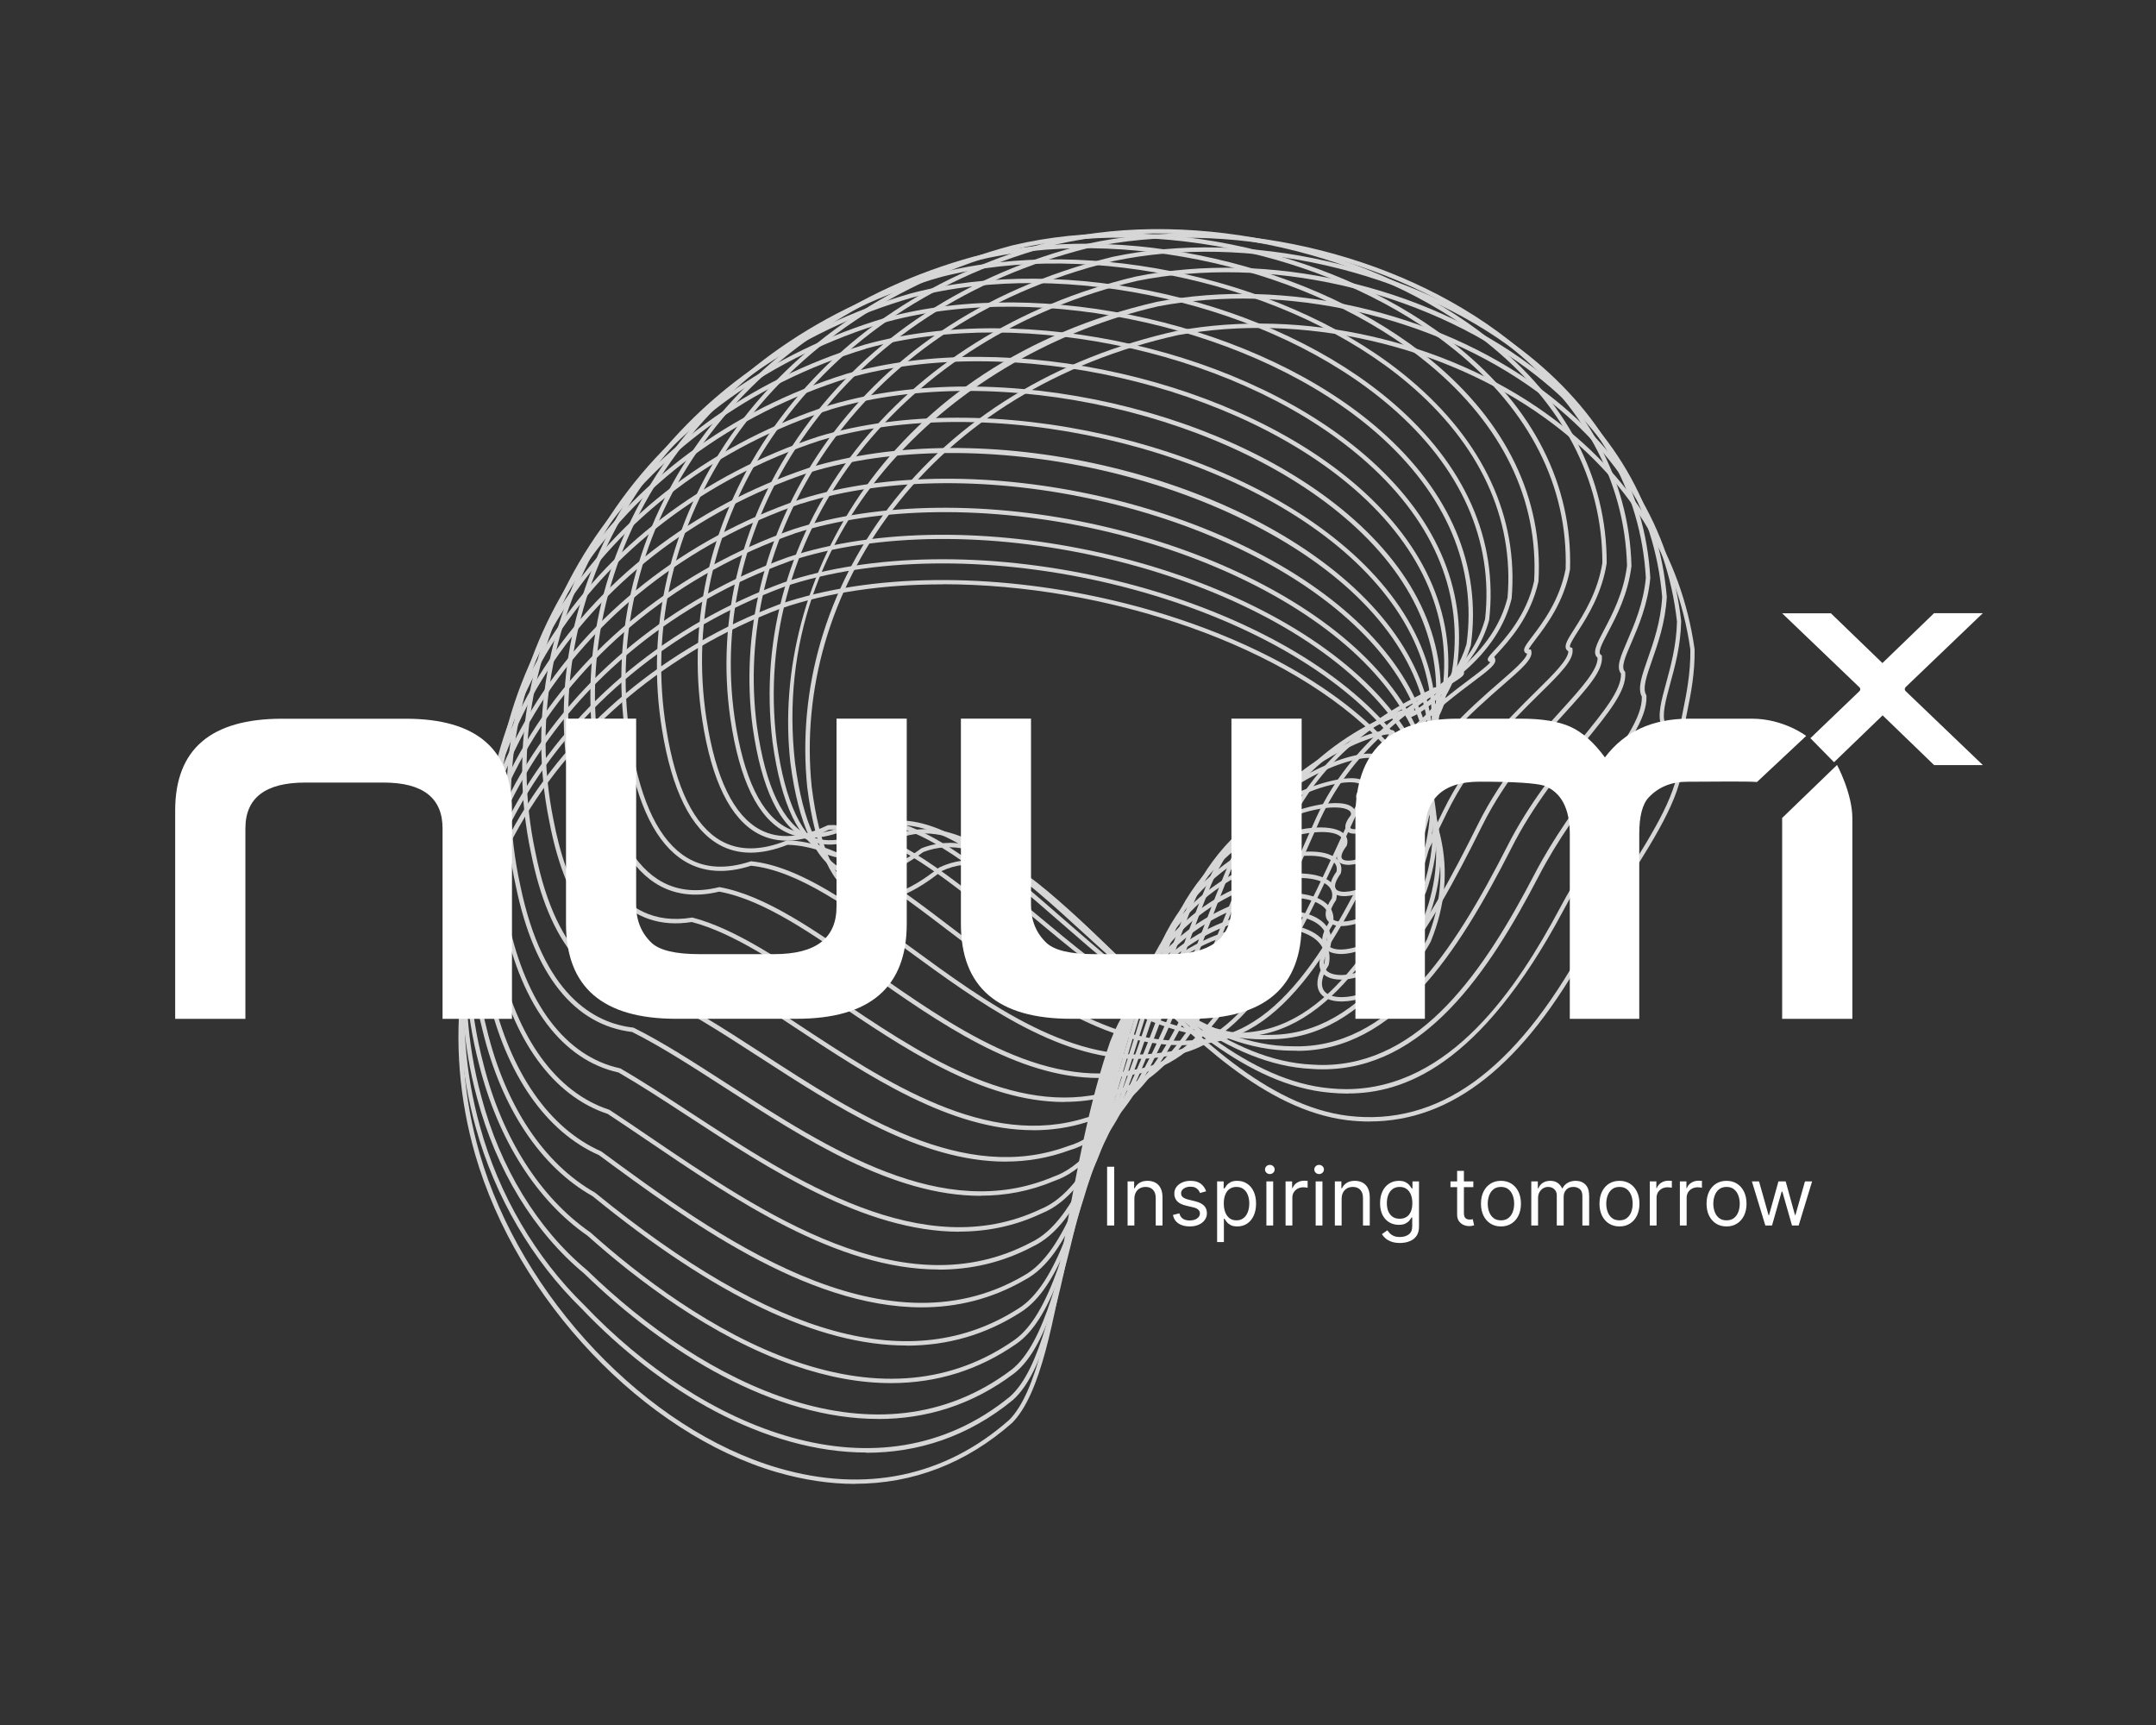 <svg width="160" height="128" viewBox="0 0 160 128" fill="none" xmlns="http://www.w3.org/2000/svg">
<rect x="0" y="0" width="160" height="128" fill="#333333" stroke="none"/>
<g opacity="0.8">
<path d="M101.641 83.221C101.096 83.221 100.547 83.188 99.988 83.123C93.859 82.364 88.485 76.98 83.735 72.23C78.58 67.07 74.132 62.623 69.862 64.644C67.421 66.6 65.354 67.27 63.738 66.618C61.782 65.827 60.492 63.06 59.905 58.408C59.165 51.125 61.312 43.767 65.945 37.671C70.947 31.095 78.347 26.555 87.349 24.547H87.353C96.644 22.852 107.178 25.227 114.839 30.75C121.005 35.193 124.781 41.219 125.759 48.177C125.787 49.951 125.48 51.497 125.201 52.852C124.935 54.161 124.707 55.293 124.921 56.117C124.949 58.753 123.054 61.775 120.851 65.273C119.831 66.898 118.779 68.57 117.796 70.381C113.064 79.001 107.765 83.216 101.636 83.216L101.641 83.221ZM72.055 63.824C75.799 63.824 79.641 67.666 83.972 71.997C88.68 76.706 94.022 82.052 100.034 82.797C106.731 83.598 112.436 79.476 117.521 70.228C118.508 68.407 119.561 66.726 120.585 65.1C122.756 61.645 124.637 58.664 124.609 56.164C124.381 55.307 124.614 54.142 124.889 52.797C125.159 51.455 125.466 49.928 125.443 48.205C124.483 41.354 120.753 35.407 114.657 31.016C107.066 25.549 96.63 23.188 87.428 24.864C78.505 26.857 71.17 31.351 66.211 37.866C61.623 43.892 59.505 51.181 60.236 58.371C60.804 62.898 62.029 65.571 63.868 66.32C65.358 66.921 67.324 66.264 69.694 64.374C70.481 64.001 71.268 63.829 72.06 63.829L72.055 63.824Z" fill="white"/>
<path d="M100.03 81.148C99.573 81.148 99.135 81.12 98.721 81.083C92.55 80.561 87.06 75.313 82.217 70.679C77.122 65.808 72.721 61.594 68.52 63.224C66.145 64.979 64.143 65.529 62.559 64.858C60.58 64.02 59.262 61.249 58.657 56.606C57.13 43.059 65.987 26.964 85.858 22.396H85.863C95.335 20.566 106.498 23.094 114.289 28.818C120.381 33.293 123.999 39.273 124.763 46.09C124.726 47.902 124.292 49.486 123.943 50.752C123.599 52.028 123.319 53.039 123.575 53.695L123.585 53.751C123.631 55.842 121.987 58.269 119.896 61.342C118.644 63.182 117.228 65.268 116.017 67.564C109.809 79.178 104.109 81.139 100.025 81.139L100.03 81.148ZM70.425 62.539C74.183 62.539 78.058 66.246 82.445 70.442C87.251 75.038 92.7 80.249 98.758 80.762C99.145 80.799 99.522 80.818 99.89 80.818C107.648 80.818 112.627 73.25 115.742 67.424C116.967 65.114 118.387 63.023 119.645 61.179C121.689 58.171 123.31 55.786 123.277 53.812C123.002 53.048 123.282 52.005 123.645 50.687C123.985 49.434 124.414 47.879 124.451 46.123C123.706 39.412 120.124 33.517 114.112 29.097C106.391 23.425 95.34 20.929 85.947 22.731C71.044 26.159 57.004 38.886 58.997 56.583C59.588 61.091 60.837 63.778 62.704 64.574C64.171 65.193 66.071 64.653 68.358 62.963L68.395 62.94C69.07 62.674 69.755 62.548 70.434 62.548H70.43L70.425 62.539Z" fill="white"/>
<path d="M98.153 79.346C97.897 79.346 97.641 79.341 97.38 79.318C91.149 79.048 85.528 73.911 80.577 69.38C75.757 64.975 71.203 60.816 67.082 62.073C64.79 63.619 62.848 64.052 61.307 63.373C59.304 62.478 57.968 59.694 57.334 55.078C55.374 39.217 66.718 24.687 84.294 20.519H84.298C94.106 18.54 105.632 21.148 113.661 27.169C119.668 31.672 123.138 37.596 123.696 44.293C123.589 46.179 123.04 47.739 122.602 48.996C122.197 50.156 121.875 51.069 122.164 51.562L122.187 51.637C122.257 53.313 120.735 55.367 118.816 57.961C117.307 59.996 115.589 62.306 114.182 65.03C110.475 72.142 105.679 79.346 98.167 79.346H98.157H98.153ZM68.628 61.519C72.456 61.519 76.521 65.24 80.792 69.143C85.709 73.636 91.279 78.731 97.394 78.997C97.65 79.011 97.897 79.025 98.139 79.025C105.483 79.025 110.205 71.913 113.87 64.886C115.295 62.143 117.014 59.819 118.532 57.775C120.404 55.251 121.885 53.253 121.843 51.697C121.512 51.074 121.838 50.156 122.276 48.899C122.709 47.66 123.249 46.123 123.352 44.302C122.807 37.727 119.379 31.882 113.446 27.439C105.488 21.474 94.064 18.884 84.35 20.85C66.933 24.98 55.7 39.356 57.637 55.046C58.257 59.535 59.528 62.241 61.423 63.084C62.862 63.722 64.702 63.289 66.909 61.798L66.951 61.775C67.505 61.603 68.059 61.528 68.623 61.528L68.628 61.519Z" fill="white"/>
<path d="M96.281 77.968C96.155 77.968 96.025 77.968 95.903 77.963C89.598 77.954 83.837 72.919 78.752 68.486C74.016 64.35 69.536 60.448 65.498 61.342C63.295 62.688 61.409 63.014 59.9 62.306C57.87 61.361 56.51 58.548 55.858 53.965C54.023 40.307 62.615 23.937 82.575 19.057C92.564 16.947 104.738 19.704 112.874 25.926C118.793 30.452 122.108 36.32 122.472 42.891C122.285 44.866 121.582 46.496 121.07 47.683C120.613 48.74 120.283 49.495 120.576 49.825L120.613 49.867V49.923C120.711 51.255 119.379 52.89 117.535 55.148C115.849 57.211 113.758 59.773 112.175 62.907C108.184 70.745 103.504 77.977 96.276 77.977H96.281V77.968ZM66.704 60.876C70.542 60.876 74.644 64.462 78.961 68.234C84 72.635 89.714 77.623 95.899 77.637C103.154 77.879 107.872 70.633 111.882 62.748C113.484 59.586 115.589 57.007 117.284 54.929C118.988 52.839 120.343 51.19 120.297 49.988C119.92 49.499 120.264 48.717 120.767 47.548C121.27 46.379 121.964 44.782 122.141 42.882C121.782 36.427 118.508 30.648 112.669 26.182C104.607 20.016 92.541 17.282 82.64 19.373C62.871 24.203 54.359 40.404 56.175 53.919C56.813 58.385 58.108 61.109 60.035 62.013C61.447 62.674 63.235 62.348 65.344 61.053L65.391 61.03C65.824 60.932 66.257 60.886 66.695 60.886H66.7L66.704 60.876Z" fill="white"/>
<path d="M93.743 77.125C87.535 77.125 81.779 72.323 76.684 68.072C72.05 64.206 67.668 60.55 63.733 61.109C61.614 62.264 59.793 62.474 58.312 61.743C56.259 60.732 54.88 57.905 54.205 53.346C53.124 45.881 55.057 38.248 59.635 31.859C64.487 25.092 71.762 20.333 80.68 18.093C91.004 15.82 103.55 18.666 111.91 25.185C117.735 29.726 120.907 35.542 121.074 42.002C120.814 44.102 119.961 45.723 119.337 46.906C118.876 47.781 118.541 48.419 118.811 48.596L118.876 48.638V48.712C118.997 49.746 117.777 51.092 116.087 52.95C114.257 54.971 111.747 57.742 109.991 61.277C106.014 69.287 101.524 77.115 94.26 77.115H94.222C94.059 77.12 93.896 77.125 93.733 77.125H93.738H93.743ZM64.543 60.727C68.385 60.727 72.521 64.183 76.884 67.825C82.063 72.146 87.94 77.064 94.213 76.789H94.246C101.334 76.789 105.762 69.054 109.697 61.133C111.472 57.556 113.996 54.767 115.84 52.731C117.368 51.045 118.578 49.704 118.56 48.81C118.136 48.456 118.499 47.767 119.039 46.747C119.649 45.583 120.492 43.99 120.744 41.978C120.576 35.645 117.447 29.917 111.705 25.442C103.42 18.982 90.981 16.155 80.75 18.409C71.911 20.636 64.697 25.348 59.891 32.05C55.36 38.369 53.455 45.914 54.522 53.3C55.183 57.742 56.501 60.485 58.452 61.454C59.84 62.143 61.563 61.924 63.593 60.816L63.649 60.793C63.947 60.751 64.245 60.727 64.543 60.727Z" fill="white"/>
<path d="M91.112 76.994C84.983 76.994 79.227 72.403 74.118 68.328C69.61 64.728 65.349 61.324 61.526 61.566C59.491 62.534 57.726 62.637 56.282 61.873C54.214 60.783 52.812 57.943 52.114 53.421C50.95 45.904 52.822 38.206 57.386 31.752C62.196 24.943 69.447 20.123 78.342 17.823C88.839 15.415 102.06 18.423 110.498 25.13C116.227 29.689 119.249 35.449 119.235 41.792C118.881 44.037 117.824 45.718 117.111 46.826C116.785 47.334 116.455 47.86 116.511 48.005C116.515 48.028 116.557 48.037 116.58 48.042L116.683 48.07L116.697 48.172C116.823 48.95 115.789 49.974 114.219 51.516C112.142 53.57 109.292 56.373 107.369 60.322C103.029 69.292 98.879 76.729 92.113 76.938C91.773 76.966 91.438 76.98 91.102 76.98H91.107L91.112 76.994ZM61.898 61.226C65.736 61.226 69.908 64.555 74.318 68.076C79.66 72.337 85.709 77.18 92.103 76.631C98.698 76.431 102.791 69.073 107.085 60.201C109.027 56.196 111.905 53.369 113.996 51.302C115.323 49.998 116.376 48.95 116.39 48.326C116.287 48.27 116.236 48.196 116.213 48.13C116.091 47.832 116.376 47.39 116.841 46.659C117.53 45.569 118.574 43.925 118.914 41.769C118.918 35.552 115.942 29.88 110.294 25.386C101.93 18.731 88.825 15.755 78.416 18.135C69.596 20.412 62.42 25.19 57.651 31.933C53.134 38.327 51.28 45.937 52.431 53.365C53.111 57.775 54.461 60.541 56.431 61.575C57.786 62.288 59.463 62.176 61.409 61.244L61.47 61.23C61.609 61.221 61.749 61.216 61.898 61.216V61.226Z" fill="white"/>
<path d="M87.577 77.553C81.509 77.553 75.739 73.147 70.597 69.226C66.239 65.901 62.127 62.758 58.438 62.688C56.477 63.466 54.768 63.466 53.362 62.674C51.285 61.505 49.86 58.641 49.133 54.156C47.89 46.593 49.706 38.83 54.256 32.297C58.964 25.535 66.374 20.533 75.119 18.209C85.952 15.629 99.55 18.721 108.193 25.735C113.824 30.303 116.697 36.017 116.515 42.248C116.059 44.679 114.75 46.407 113.963 47.436C113.749 47.725 113.498 48.046 113.442 48.191H113.609L113.642 48.316C113.782 48.88 112.934 49.62 111.523 50.845C109.316 52.769 105.981 55.67 103.881 60.071L103.755 60.341C99.881 68.537 95.871 77.013 89.137 77.46C88.611 77.525 88.094 77.558 87.572 77.558L87.577 77.553ZM58.378 62.357H58.41C62.21 62.418 66.378 65.599 70.793 68.966C76.321 73.185 82.589 77.968 89.109 77.129C95.666 76.696 99.629 68.309 103.462 60.201L103.592 59.931C105.72 55.465 109.087 52.536 111.318 50.599C112.347 49.7 113.251 48.922 113.33 48.503C113.26 48.489 113.176 48.447 113.134 48.363C113.023 48.14 113.232 47.86 113.702 47.241C114.466 46.235 115.747 44.544 116.189 42.216C116.366 36.115 113.53 30.494 107.988 25.991C99.424 19.038 85.942 15.969 75.199 18.526C66.527 20.831 59.183 25.791 54.517 32.487C50.014 38.951 48.216 46.626 49.45 54.11C50.153 58.483 51.523 61.272 53.516 62.395C54.843 63.14 56.468 63.135 58.345 62.381L58.378 62.371V62.362V62.357Z" fill="white"/>
<path d="M84.396 78.573C78.361 78.573 72.558 74.321 67.37 70.53C63.197 67.475 59.253 64.597 55.737 64.239C53.846 64.849 52.198 64.737 50.815 63.908C48.724 62.646 47.285 59.763 46.544 55.335C45.212 47.725 46.977 39.897 51.513 33.284C56.184 26.48 63.566 21.418 72.283 19.033C83.278 16.323 97.571 19.578 106.265 26.773C111.793 31.346 114.527 37.009 114.173 43.138C113.595 45.811 111.919 47.613 111.118 48.489C111.043 48.577 110.96 48.661 110.89 48.736L110.946 48.866C111.109 49.253 110.526 49.69 109.255 50.645C107.085 52.275 103.047 55.311 100.747 60.229C100.514 60.737 100.276 61.249 100.044 61.757C96.276 69.981 92.713 77.744 86.515 78.387C85.802 78.512 85.085 78.573 84.377 78.573H84.391H84.396ZM55.695 63.908H55.728C59.351 64.262 63.337 67.177 67.561 70.269C73.303 74.47 79.814 79.239 86.487 78.065C92.513 77.437 96.038 69.757 99.769 61.626C100.002 61.119 100.239 60.602 100.472 60.094C102.805 55.106 106.889 52.037 109.078 50.394C109.702 49.923 110.401 49.402 110.601 49.132C110.536 49.127 110.475 49.099 110.438 49.034C110.34 48.871 110.466 48.731 110.885 48.275C111.672 47.422 113.293 45.667 113.851 43.105C114.191 37.107 111.495 31.542 106.056 27.034C97.436 19.9 83.264 16.668 72.362 19.359C63.71 21.725 56.403 26.736 51.774 33.479C47.285 40.013 45.543 47.762 46.856 55.283C47.583 59.614 48.966 62.422 50.978 63.638C52.277 64.425 53.851 64.518 55.663 63.931L55.695 63.922V63.908Z" fill="white"/>
<path d="M81.537 79.989C75.501 79.989 69.638 75.863 64.38 72.165C60.436 69.389 56.706 66.763 53.371 66.162C51.55 66.605 49.948 66.386 48.603 65.515C46.507 64.155 45.063 61.249 44.295 56.881C42.884 49.22 44.593 41.327 49.105 34.648C53.739 27.798 61.088 22.685 69.787 20.24C80.941 17.399 95.936 20.812 104.673 28.194C110.098 32.772 112.697 38.388 112.18 44.419C111.686 46.421 110.494 48.237 108.636 49.844C108.65 49.881 108.659 49.919 108.65 49.965C108.622 50.165 108.361 50.338 107.457 50.901C105.385 52.2 100.528 55.242 97.985 60.774C97.58 61.673 97.184 62.572 96.784 63.475C93.286 71.397 89.98 78.88 84.261 79.709C83.348 79.909 82.431 80.007 81.523 80.007L81.537 79.998V79.989ZM53.362 65.827H53.395C56.813 66.437 60.58 69.091 64.576 71.895C70.57 76.105 77.35 80.892 84.224 79.365C89.775 78.564 93.044 71.159 96.5 63.326C96.9 62.427 97.296 61.519 97.701 60.625C100.29 54.999 105.199 51.921 107.299 50.603C107.602 50.412 107.9 50.231 108.1 50.091C108.1 50.091 108.095 50.082 108.091 50.077C108.002 49.947 108.091 49.877 108.319 49.681C110.196 48.093 111.393 46.305 111.877 44.349C112.375 38.453 109.819 32.939 104.477 28.427C95.815 21.115 80.95 17.725 69.89 20.538C61.26 22.964 53.977 28.031 49.394 34.821C44.924 41.429 43.233 49.239 44.63 56.816C45.375 61.091 46.782 63.927 48.794 65.235C50.065 66.064 51.597 66.265 53.339 65.836H53.371H53.367L53.362 65.827Z" fill="white"/>
<path d="M78.98 81.772C72.907 81.772 66.951 77.73 61.596 74.084C57.921 71.588 54.442 69.226 51.336 68.416C46.763 69.147 43.661 65.803 42.371 58.748C40.877 51.046 42.535 43.082 47.033 36.33C51.63 29.437 58.941 24.263 67.626 21.762C79.115 18.735 94.492 22.242 103.401 29.922C108.724 34.509 111.188 40.064 110.512 46.007C109.544 49.56 106.461 51.548 106.2 51.548H106.107C101.035 53.952 97.482 57.342 95.545 61.622C94.991 62.884 94.446 64.178 93.915 65.426C90.674 73.092 87.614 80.333 82.333 81.325C81.206 81.628 80.088 81.763 78.966 81.763H78.975L78.98 81.772ZM51.355 68.085H51.387C54.563 68.914 58.066 71.294 61.782 73.818C68.059 78.084 75.18 82.918 82.272 81.013C87.391 80.049 90.413 72.887 93.622 65.305C94.153 64.048 94.697 62.753 95.256 61.496C96.616 58.487 99.592 54.268 106.042 51.232C106.112 51.199 106.177 51.167 106.237 51.139C106.279 51.106 106.335 51.074 106.4 51.032L106.442 51.004H106.568C107.439 50.417 109.46 48.698 110.21 45.941C110.857 40.139 108.44 34.676 103.201 30.168C94.367 22.559 79.115 19.08 67.724 22.075C59.118 24.552 51.867 29.684 47.313 36.511C42.856 43.189 41.221 51.069 42.702 58.692C43.573 63.48 45.776 68.994 51.327 68.09H51.359L51.355 68.085Z" fill="white"/>
<path d="M76.684 83.863C70.523 83.863 64.436 79.84 58.95 76.212C55.607 74.004 52.445 71.913 49.599 70.945C45.105 71.252 42.059 67.787 40.756 60.904C39.181 53.151 40.783 45.117 45.264 38.299C49.823 31.36 57.102 26.131 65.763 23.569C77.397 20.412 93.496 24.091 102.423 31.929C107.644 36.516 109.968 42.03 109.153 47.883C108.1 51.395 105.045 53.244 104.528 53.258C104.393 53.258 104.328 53.16 104.319 53.127C104.295 53.067 104.305 53.016 104.333 52.941C102.624 53.462 96.327 56.196 93.403 62.767C92.713 64.369 92.047 66.022 91.405 67.624C88.41 75.066 85.584 82.098 80.708 83.249C79.367 83.677 78.021 83.868 76.68 83.868L76.684 83.863ZM49.641 70.614L49.674 70.624C52.566 71.597 55.76 73.711 59.132 75.942C65.754 80.315 73.257 85.27 80.624 82.932C85.351 81.823 88.145 74.866 91.107 67.503C91.749 65.901 92.415 64.243 93.109 62.637C96.5 55.018 104.142 52.517 104.761 52.517H104.882L104.952 52.643C104.952 52.643 104.966 52.699 104.952 52.736C105.888 52.205 108.012 50.547 108.831 47.804C109.628 42.095 107.336 36.679 102.204 32.166C93.352 24.394 77.387 20.747 65.852 23.872C57.265 26.41 50.051 31.598 45.534 38.467C41.1 45.22 39.512 53.16 41.072 60.83C41.962 65.519 44.174 71.029 49.608 70.605H49.641V70.614Z" fill="white"/>
<path d="M74.626 86.196C68.325 86.196 62.043 82.126 56.37 78.452C53.427 76.547 50.647 74.745 48.132 73.683C43.745 73.59 40.732 69.99 39.4 63.261C37.742 55.46 39.289 47.362 43.759 40.465C48.281 33.489 55.528 28.198 64.171 25.572C76.139 22.238 92.62 25.996 101.701 34.127C106.824 38.714 109.022 44.186 108.058 49.951C106.968 53.304 104.002 55.144 103.168 55.176H103.145C102.959 55.176 102.889 55.078 102.87 55.018C102.81 54.883 102.884 54.715 103.103 54.487C102.842 54.487 102.251 54.59 101.31 54.934C99.699 55.53 94.222 57.947 91.535 64.108C90.725 66.036 89.961 68.039 89.225 69.976C86.464 77.227 83.861 84.068 79.353 85.358C77.783 85.936 76.209 86.192 74.63 86.192L74.626 86.196ZM64.259 25.879C55.695 28.483 48.509 33.722 44.029 40.637C39.61 47.46 38.078 55.47 39.722 63.191C41.361 71.494 45.222 73.297 48.174 73.348L48.235 73.357C50.791 74.424 53.59 76.245 56.557 78.163C63.584 82.722 71.547 87.887 79.25 85.046C83.614 83.803 86.189 77.027 88.918 69.86C89.659 67.918 90.422 65.906 91.237 63.973C94.325 56.932 101.399 54.245 103.029 54.152C103.206 54.152 103.42 54.152 103.504 54.296C103.527 54.333 103.569 54.436 103.48 54.562C103.35 54.687 103.275 54.771 103.238 54.832C103.886 54.711 106.698 53.104 107.746 49.863C108.682 44.237 106.521 38.868 101.487 34.36C92.485 26.294 76.13 22.568 64.264 25.87L64.259 25.879Z" fill="white"/>
<path d="M72.772 88.734C66.243 88.734 59.7 84.515 53.776 80.697C51.336 79.123 49.022 77.632 46.907 76.575C42.618 76.067 39.643 72.337 38.287 65.78C36.55 57.929 38.041 49.765 42.488 42.798C46.977 35.775 54.191 30.429 62.811 27.742C74.91 24.277 92.131 28.203 101.203 36.483C106.228 41.07 108.3 46.5 107.197 52.182C106.056 55.451 103.089 57.235 102.074 57.277C101.804 57.3 101.701 57.179 101.664 57.086C101.576 56.899 101.687 56.657 101.995 56.327C101.972 56.271 101.795 56.201 101.32 56.247C98.912 56.48 92.686 59.158 89.896 65.613C88.974 67.848 88.136 70.2 87.321 72.472C84.787 79.542 82.394 86.224 78.226 87.635C76.419 88.394 74.598 88.725 72.772 88.725V88.734ZM62.909 28.059C54.368 30.723 47.21 36.017 42.772 42.975C38.371 49.867 36.895 57.943 38.613 65.71C40.281 73.818 44.081 75.918 46.977 76.249L47.033 76.263C49.171 77.329 51.499 78.829 53.963 80.417C61.479 85.26 69.992 90.751 78.118 87.337C82.147 85.968 84.513 79.365 87.023 72.37C87.833 70.097 88.68 67.741 89.603 65.496C91.172 61.859 93.729 59.587 95.601 58.32C97.901 56.76 100.085 56.061 101.254 55.94C101.809 55.884 102.149 55.945 102.284 56.136C102.325 56.196 102.381 56.322 102.298 56.494L102.27 56.536C101.962 56.862 101.972 56.974 101.972 56.974H102.004C102.065 56.974 102.209 56.969 102.461 56.881C103.671 56.471 105.953 54.813 106.899 52.112C107.97 46.57 105.935 41.243 101.003 36.73C92.006 28.51 74.919 24.622 62.923 28.059H62.909Z" fill="white"/>
<path d="M71.194 91.398C64.189 91.398 57.046 86.737 51.043 82.816C49.222 81.628 47.508 80.51 45.906 79.584C41.771 78.671 38.748 74.698 37.403 68.416C35.582 60.518 37.016 52.289 41.454 45.248C45.906 38.183 53.087 32.781 61.684 30.033C74.109 26.378 91.717 30.392 100.928 38.961C105.855 43.548 107.802 48.936 106.563 54.548C105.385 57.714 102.465 59.47 101.231 59.526C100.891 59.549 100.737 59.405 100.677 59.288C100.57 59.065 100.682 58.767 101.022 58.366C101.045 58.292 101.035 58.213 100.863 58.143C99.359 57.533 91.67 59.736 88.476 67.238C87.451 69.776 86.552 72.463 85.681 75.057C83.358 81.968 81.164 88.492 77.322 90.029C75.31 90.984 73.252 91.389 71.184 91.389H71.189L71.194 91.398ZM61.777 30.341C53.255 33.065 46.13 38.416 41.724 45.415C37.337 52.382 35.917 60.523 37.719 68.342C39.042 74.512 41.985 78.391 45.995 79.267L46.041 79.281C47.662 80.217 49.385 81.344 51.215 82.541C58.922 87.575 68.516 93.834 77.192 89.736C80.913 88.25 83.078 81.796 85.369 74.954C86.24 72.356 87.144 69.664 88.168 67.117C91.437 59.423 99.419 57.221 100.975 57.845C101.296 57.975 101.417 58.222 101.306 58.515L101.278 58.562C100.97 58.916 100.933 59.097 100.956 59.149C100.97 59.181 101.063 59.209 101.194 59.205C102.107 59.163 105.045 57.64 106.233 54.459C107.439 48.992 105.525 43.706 100.691 39.203C91.554 30.699 74.09 26.727 61.763 30.345H61.768L61.777 30.341Z" fill="white"/>
<path d="M69.671 94.202C62.145 94.202 54.466 88.991 47.988 84.594C46.991 83.919 46.023 83.263 45.1 82.657C41.058 81.325 38.078 77.227 36.709 71.117C34.809 63.168 36.196 54.869 40.606 47.762C45.017 40.656 52.17 35.193 60.743 32.39C73.285 28.613 91.642 32.785 100.831 41.494C105.665 46.081 107.495 51.427 106.121 56.974C104.877 60.117 101.902 61.798 100.588 61.859C100.146 61.882 99.96 61.715 99.89 61.566C99.76 61.309 99.881 60.946 100.244 60.495C100.276 60.392 100.304 60.183 99.918 60.038C98.055 59.344 90.39 61.477 87.26 68.942C86.147 71.774 85.202 74.787 84.289 77.711C82.082 84.767 80.177 90.853 76.624 92.507C74.346 93.708 72.013 94.211 69.661 94.211H69.666L69.671 94.202ZM60.846 32.692C52.342 35.477 45.254 40.889 40.886 47.93C36.522 54.967 35.153 63.177 37.03 71.043C38.371 77.05 41.282 81.069 45.222 82.35L45.259 82.373C46.19 82.983 47.164 83.644 48.169 84.329C56.594 90.048 67.072 97.159 76.484 92.204C79.911 90.611 81.891 84.296 83.986 77.604C84.899 74.68 85.849 71.662 86.971 68.812C90.18 61.156 98.12 59.009 100.044 59.721C100.5 59.889 100.686 60.215 100.556 60.616L100.528 60.672C100.202 61.072 100.141 61.319 100.193 61.417C100.23 61.491 100.379 61.538 100.588 61.524C101.795 61.468 104.654 59.824 105.823 56.867C107.159 51.469 105.362 46.23 100.621 41.727C91.503 33.088 73.294 28.953 60.85 32.692H60.841H60.846Z" fill="white"/>
<path d="M68.409 97.01C59.784 97.01 50.861 90.439 44.453 85.717C40.518 83.984 37.57 79.751 36.192 73.814C34.212 65.813 35.544 57.453 39.931 50.268C44.304 43.115 51.425 37.601 59.98 34.732C72.847 30.764 91.591 35.012 100.9 44.009C105.641 48.596 107.36 53.905 105.855 59.377C104.603 62.367 101.687 64.108 100.137 64.174C99.582 64.188 99.368 63.997 99.275 63.829C99.117 63.531 99.243 63.121 99.634 62.595C99.713 62.269 99.541 62.027 99.108 61.873C97.082 61.165 89.305 63.144 86.212 70.624C85.011 73.744 84.042 77.087 83.102 80.329C81.094 87.24 79.362 93.21 76.083 94.956C73.597 96.4 71.012 97.01 68.39 97.01H68.404H68.409ZM60.087 35.049C51.602 37.89 44.551 43.357 40.215 50.445C35.87 57.551 34.553 65.827 36.513 73.739C37.873 79.574 40.751 83.733 44.621 85.437C52.938 91.557 65.451 100.777 75.944 94.672C79.101 92.982 80.899 86.797 82.803 80.24C83.744 76.999 84.722 73.641 85.928 70.507C88.983 63.116 96.677 60.676 99.233 61.575C99.843 61.789 100.104 62.208 99.955 62.721L99.927 62.776C99.485 63.354 99.536 63.61 99.582 63.689C99.648 63.815 99.839 63.876 100.141 63.861C101.348 63.806 104.272 62.371 105.562 59.288C107.024 53.956 105.339 48.754 100.691 44.256C96.332 40.046 89.416 36.627 81.718 34.881C74.016 33.135 66.131 33.195 60.096 35.053L60.087 35.049Z" fill="white"/>
<path d="M67.268 99.841C60.757 99.841 53.059 96.167 43.974 88.758C40.118 86.588 37.212 82.224 35.819 76.482C33.761 68.43 35.032 60.001 39.41 52.75C43.745 45.56 50.833 39.985 59.37 37.056C72.339 32.962 91.847 37.382 101.115 46.505C105.772 51.083 107.374 56.368 105.744 61.775C104.435 64.76 101.483 66.432 99.848 66.497H99.75C99.173 66.497 98.921 66.274 98.819 66.078C98.632 65.743 98.758 65.268 99.182 64.677C99.317 64.099 98.851 63.806 98.428 63.671C95.973 62.846 88.359 64.863 85.328 72.291C84.052 75.69 83.064 79.365 82.11 82.923C80.298 89.694 78.724 95.548 75.716 97.392C73.15 99.031 70.341 99.851 67.263 99.851L67.268 99.841ZM59.472 37.363C51.01 40.269 43.987 45.792 39.689 52.922C35.358 60.099 34.096 68.439 36.136 76.407C37.51 82.066 40.36 86.35 44.16 88.497C57.432 99.32 67.687 102.128 75.548 97.117C78.454 95.343 80.005 89.549 81.802 82.843C82.757 79.276 83.744 75.588 85.029 72.174C88.136 64.555 96.015 62.52 98.544 63.368C99.322 63.629 99.676 64.155 99.503 64.798L99.475 64.853C99.131 65.333 99 65.72 99.117 65.934C99.21 66.102 99.471 66.19 99.843 66.171C101.385 66.111 104.198 64.509 105.441 61.668C107.029 56.401 105.455 51.232 100.886 46.742C91.689 37.699 72.339 33.316 59.472 37.373V37.363Z" fill="white"/>
<path d="M66.136 102.631C63.845 102.631 61.433 102.193 58.895 101.308C52.771 99.185 47.201 94.91 43.61 91.701C39.834 89.088 36.969 84.59 35.568 79.048C33.43 70.95 34.646 62.455 39.005 55.13C43.303 47.898 50.363 42.267 58.871 39.273C65.168 37.242 73.462 37.145 81.635 38.998C89.789 40.842 97.003 44.442 101.427 48.88C106 53.458 107.49 58.711 105.734 64.062C104.323 67.14 101.278 68.654 99.671 68.714C99.084 68.742 98.66 68.561 98.474 68.234C98.33 67.969 98.274 67.48 98.837 66.66C99.01 65.892 98.39 65.515 97.832 65.333C95.219 64.495 87.549 66.376 84.54 73.841C83.185 77.511 82.203 81.525 81.248 85.4C79.618 92.041 78.207 97.783 75.441 99.706C72.647 101.653 69.531 102.631 66.122 102.631H66.132H66.136ZM58.974 39.585C50.535 42.551 43.541 48.135 39.279 55.302C34.972 62.553 33.761 70.959 35.88 78.969C37.258 84.431 40.08 88.865 43.811 91.445C47.396 94.649 52.92 98.901 58.997 101.006C65.219 103.162 70.691 102.636 75.264 99.441C77.932 97.583 79.329 91.901 80.941 85.321C81.895 81.432 82.883 77.418 84.242 73.72C85.928 69.543 88.899 67.331 91.097 66.213C93.91 64.779 96.565 64.579 97.939 65.021C98.907 65.329 99.35 65.966 99.159 66.758L99.135 66.814C98.758 67.368 98.628 67.811 98.772 68.076C98.893 68.29 99.21 68.407 99.671 68.383C101.264 68.328 104.146 66.749 105.441 63.941C107.145 58.734 105.683 53.598 101.203 49.108C96.816 44.717 89.663 41.15 81.569 39.315C73.448 37.475 65.219 37.573 58.978 39.58H58.974V39.585Z" fill="white"/>
<path d="M65.172 105.29C57.451 105.29 49.408 100.396 43.345 94.495C39.633 91.421 36.811 86.793 35.405 81.474C33.183 73.325 34.352 64.76 38.683 57.37C42.944 50.096 49.972 44.409 58.461 41.35C71.832 36.953 92.504 41.606 101.832 51.106C106.326 55.684 107.709 60.904 105.832 66.199C104.365 69.254 101.245 70.74 99.601 70.791C98.94 70.796 98.446 70.619 98.237 70.237C98.069 69.939 98.004 69.399 98.605 68.481C98.819 67.452 97.901 67.005 97.329 66.823C94.283 65.869 86.762 67.988 83.87 75.248C82.445 79.188 81.476 83.537 80.54 87.733C79.082 94.253 77.82 99.883 75.287 101.89C72.13 104.284 68.688 105.295 65.177 105.295L65.172 105.29ZM58.569 41.657C50.149 44.689 43.187 50.324 38.967 57.528C34.678 64.849 33.523 73.32 35.721 81.386C37.109 86.644 39.894 91.207 43.564 94.248C52.296 102.747 65.153 109.146 75.087 101.62C77.527 99.688 78.78 94.113 80.219 87.654C81.159 83.449 82.128 79.094 83.562 75.127C85.23 70.936 88.192 68.751 90.385 67.643C92.876 66.39 95.638 65.948 97.422 66.507C98.591 66.87 99.131 67.629 98.912 68.574L98.889 68.63C98.479 69.254 98.348 69.762 98.516 70.069C98.66 70.335 99.042 70.474 99.587 70.456C101.157 70.409 104.128 68.98 105.529 66.064C107.355 60.909 105.995 55.805 101.594 51.325C92.35 41.899 71.836 37.289 58.569 41.648V41.657Z" fill="white"/>
<path d="M64.297 107.782C56.794 107.782 48.971 103.218 43.149 97.089C39.498 93.531 36.718 88.772 35.316 83.696C33.02 75.499 34.129 66.87 38.446 59.405C42.674 52.093 49.664 46.347 58.131 43.231C64.623 41.056 73.266 40.921 81.853 42.859C90.408 44.791 97.855 48.535 102.293 53.141C106.712 57.719 107.988 62.911 105.995 68.155C104.468 71.215 101.334 72.649 99.597 72.691H99.503C98.8 72.691 98.283 72.468 98.05 72.062C97.864 71.737 97.78 71.131 98.418 70.125C98.679 68.868 97.552 68.328 96.858 68.118C93.64 67.145 86.129 69.152 83.241 76.473C81.756 80.683 80.768 85.568 79.902 89.88C78.608 96.279 77.494 101.802 75.175 103.879C71.832 106.622 68.101 107.8 64.287 107.8V107.791L64.297 107.782ZM58.238 43.529C49.841 46.621 42.912 52.317 38.721 59.563C34.45 66.954 33.351 75.49 35.624 83.607C37.011 88.632 39.759 93.34 43.377 96.861C52.063 105.993 65.191 111.624 74.966 103.618C77.201 101.616 78.305 96.144 79.585 89.801C80.456 85.479 81.448 80.58 82.943 76.342C84.596 72.146 87.549 69.972 89.742 68.886C92.238 67.652 95.07 67.219 96.961 67.792C98.334 68.211 98.986 69.091 98.74 70.204L98.716 70.26C98.269 70.963 98.139 71.527 98.344 71.885C98.521 72.198 98.968 72.356 99.587 72.351C101.245 72.309 104.23 70.931 105.692 68.011C107.63 62.907 106.372 57.835 102.055 53.351C97.659 48.792 90.269 45.085 81.774 43.161C73.247 41.238 64.669 41.368 58.228 43.525H58.233L58.238 43.529Z" fill="white"/>
<path d="M63.458 110.11C61.591 110.11 59.658 109.821 57.674 109.248C47.792 106.38 38.371 96.46 35.26 85.661C32.885 77.409 33.947 68.714 38.236 61.179C42.427 53.826 49.385 48.023 57.833 44.843C71.589 40.144 93.44 45.029 102.787 54.883C107.127 59.461 108.31 64.625 106.195 69.823V69.837C104.766 72.589 101.739 74.27 99.634 74.312H99.555C98.763 74.312 98.185 74.065 97.92 73.604C97.715 73.245 97.613 72.579 98.288 71.48C98.502 70.386 97.827 69.524 96.43 69.11C93.035 68.109 85.546 70.023 82.673 77.409C81.127 81.884 80.177 87.128 79.343 91.743C78.207 98.016 77.234 103.441 75.115 105.579C71.715 108.578 67.757 110.101 63.449 110.101L63.458 110.11ZM69.955 43.361C65.647 43.361 61.526 43.93 57.954 45.15C49.585 48.307 42.684 54.054 38.529 61.342C34.278 68.803 33.234 77.404 35.586 85.572C38.665 96.269 48.002 106.096 57.777 108.936C64.213 110.809 70.136 109.57 74.905 105.351C76.94 103.288 77.909 97.913 79.036 91.692C79.874 87.058 80.824 81.805 82.38 77.302C85.323 69.729 93.039 67.769 96.537 68.803C98.129 69.273 98.889 70.288 98.614 71.578L98.591 71.634C98.111 72.407 97.981 73.036 98.213 73.446C98.414 73.799 98.893 73.99 99.559 73.99H99.634C101.329 73.958 104.393 72.598 105.902 69.697C107.96 64.63 106.801 59.587 102.558 55.106C95.708 47.883 82.1 43.352 69.95 43.352L69.955 43.361Z" fill="white"/>
</g>
<path d="M141.416 50.99L147.149 45.499H143.53L139.698 49.201L135.874 45.508H132.256L137.989 50.999C138.077 51.074 138.077 51.209 137.989 51.288L134.352 54.776L136.107 56.559L139.712 53.081L143.535 56.774H147.154L141.421 51.283C141.332 51.209 141.332 51.074 141.421 50.994L141.416 50.99Z" fill="white"/>
<path d="M32.843 75.602V61.472C32.843 59.205 31.381 58.068 28.456 58.068H22.654C19.692 58.068 18.211 59.205 18.211 61.472V75.602H13V60.141C13 55.6 15.645 53.332 20.936 53.332H30.119C35.372 53.332 37.994 55.6 37.994 60.141V75.602H32.839H32.843Z" fill="white"/>
<path d="M47.21 53.328V67.159C47.21 68.304 47.597 69.245 48.365 69.972C48.975 70.526 50.153 70.8 51.89 70.8H57.46C60.538 70.8 62.08 69.627 62.08 67.275V53.323H67.291V68.546C67.291 73.245 64.567 75.597 59.118 75.597H50.177C44.723 75.597 42.004 73.245 42.004 68.546V53.323H47.215L47.21 53.328Z" fill="white"/>
<path d="M76.512 53.328V67.159C76.512 68.304 76.898 69.245 77.667 69.972C78.277 70.526 79.455 70.8 81.192 70.8H86.762C89.84 70.8 91.386 69.627 91.386 67.275V53.323H96.597V68.546C96.597 73.245 93.873 75.597 88.424 75.597H79.483C74.03 75.597 71.31 73.245 71.31 68.546V53.323H76.521H76.516L76.512 53.328Z" fill="white"/>
<path d="M100.588 75.602V60.616C100.588 55.758 103.117 53.328 108.175 53.328H112.911C114.452 53.328 115.668 53.532 116.553 53.933C117.442 54.338 118.29 55.093 119.105 56.201C120.544 54.282 122.63 53.328 125.35 53.328H130.002C132.382 53.328 134.04 54.608 134.04 54.608L130.388 58.026C129.546 57.961 126.924 58.008 125.201 58.008C124.036 58.008 123.091 58.394 122.36 59.163C121.889 59.656 121.652 60.565 121.652 61.887V75.602H116.497V61.887C116.497 59.992 115.863 58.795 114.601 58.301C113.954 58.106 112.347 58.003 109.805 58.003C107.099 58.003 105.744 59.261 105.744 61.766V75.597H100.584L100.588 75.602Z" fill="white"/>
<path d="M136.331 56.76L132.256 60.695V75.602H137.467V60.732C137.467 58.869 136.331 56.764 136.331 56.764V56.76Z" fill="white"/>
<path d="M82.689 86.573V90.937H82.16V86.573H82.689ZM84.183 88.968V90.937H83.68V87.664H84.166V88.175H84.208C84.285 88.009 84.401 87.876 84.558 87.775C84.714 87.673 84.916 87.621 85.163 87.621C85.384 87.621 85.578 87.667 85.745 87.758C85.911 87.847 86.04 87.984 86.132 88.167C86.225 88.349 86.271 88.579 86.271 88.857V90.937H85.768V88.891C85.768 88.634 85.701 88.434 85.568 88.29C85.434 88.146 85.251 88.073 85.018 88.073C84.857 88.073 84.714 88.108 84.588 88.177C84.463 88.247 84.364 88.349 84.291 88.482C84.219 88.616 84.183 88.778 84.183 88.968ZM89.508 88.397L89.056 88.525C89.028 88.45 88.986 88.376 88.93 88.305C88.876 88.233 88.803 88.173 88.709 88.126C88.615 88.079 88.495 88.056 88.349 88.056C88.148 88.056 87.982 88.102 87.848 88.195C87.716 88.285 87.65 88.401 87.65 88.542C87.65 88.667 87.695 88.766 87.786 88.838C87.877 88.91 88.019 88.971 88.212 89.019L88.698 89.138C88.991 89.21 89.209 89.318 89.352 89.465C89.496 89.609 89.567 89.796 89.567 90.025C89.567 90.212 89.513 90.38 89.406 90.528C89.299 90.675 89.15 90.792 88.958 90.877C88.766 90.962 88.543 91.005 88.289 91.005C87.955 91.005 87.679 90.933 87.46 90.788C87.242 90.643 87.103 90.431 87.045 90.153L87.522 90.033C87.567 90.21 87.653 90.342 87.78 90.43C87.908 90.518 88.075 90.562 88.281 90.562C88.515 90.562 88.701 90.512 88.839 90.413C88.978 90.312 89.048 90.191 89.048 90.05C89.048 89.937 89.008 89.842 88.928 89.765C88.849 89.687 88.727 89.629 88.562 89.59L88.016 89.462C87.717 89.391 87.496 89.281 87.356 89.132C87.217 88.981 87.147 88.793 87.147 88.567C87.147 88.383 87.199 88.219 87.303 88.077C87.408 87.935 87.55 87.824 87.731 87.743C87.913 87.662 88.119 87.621 88.349 87.621C88.673 87.621 88.927 87.692 89.112 87.835C89.298 87.977 89.43 88.164 89.508 88.397ZM90.324 92.164V87.664H90.81V88.184H90.87C90.907 88.127 90.958 88.055 91.023 87.967C91.09 87.877 91.185 87.798 91.309 87.728C91.434 87.657 91.603 87.621 91.816 87.621C92.091 87.621 92.334 87.69 92.545 87.828C92.755 87.966 92.919 88.161 93.037 88.414C93.155 88.667 93.214 88.965 93.214 89.309C93.214 89.656 93.155 89.956 93.037 90.21C92.919 90.463 92.755 90.659 92.547 90.798C92.338 90.936 92.097 91.005 91.824 91.005C91.614 91.005 91.446 90.97 91.32 90.9C91.193 90.829 91.096 90.749 91.028 90.66C90.959 90.569 90.907 90.494 90.87 90.434H90.827V92.164H90.324ZM90.819 89.3C90.819 89.548 90.855 89.766 90.927 89.954C91 90.142 91.106 90.289 91.245 90.396C91.384 90.501 91.555 90.553 91.756 90.553C91.966 90.553 92.142 90.498 92.282 90.387C92.425 90.275 92.531 90.124 92.602 89.935C92.675 89.745 92.711 89.533 92.711 89.3C92.711 89.07 92.675 88.863 92.604 88.678C92.535 88.492 92.429 88.345 92.287 88.237C92.146 88.128 91.969 88.073 91.756 88.073C91.552 88.073 91.38 88.125 91.241 88.229C91.101 88.331 90.996 88.474 90.925 88.659C90.854 88.842 90.819 89.056 90.819 89.3ZM93.981 90.937V87.664H94.484V90.937H93.981ZM94.236 87.119C94.138 87.119 94.054 87.085 93.983 87.018C93.913 86.952 93.878 86.871 93.878 86.778C93.878 86.684 93.913 86.604 93.983 86.537C94.054 86.47 94.138 86.437 94.236 86.437C94.334 86.437 94.418 86.47 94.488 86.537C94.559 86.604 94.594 86.684 94.594 86.778C94.594 86.871 94.559 86.952 94.488 87.018C94.418 87.085 94.334 87.119 94.236 87.119ZM95.404 90.937V87.664H95.89V88.158H95.924C95.984 87.996 96.092 87.865 96.248 87.764C96.404 87.663 96.581 87.613 96.777 87.613C96.814 87.613 96.86 87.614 96.915 87.615C96.971 87.617 97.013 87.619 97.041 87.621V88.133C97.024 88.129 96.985 88.122 96.924 88.114C96.864 88.104 96.801 88.099 96.734 88.099C96.575 88.099 96.433 88.132 96.308 88.199C96.184 88.264 96.086 88.355 96.014 88.472C95.943 88.587 95.907 88.718 95.907 88.866V90.937H95.404ZM97.637 90.937V87.664H98.14V90.937H97.637ZM97.893 87.119C97.795 87.119 97.71 87.085 97.639 87.018C97.57 86.952 97.535 86.871 97.535 86.778C97.535 86.684 97.57 86.604 97.639 86.537C97.71 86.47 97.795 86.437 97.893 86.437C97.991 86.437 98.074 86.47 98.144 86.537C98.215 86.604 98.251 86.684 98.251 86.778C98.251 86.871 98.215 86.952 98.144 87.018C98.074 87.085 97.991 87.119 97.893 87.119ZM99.564 88.968V90.937H99.061V87.664H99.546V88.175H99.589C99.666 88.009 99.782 87.876 99.939 87.775C100.095 87.673 100.297 87.621 100.544 87.621C100.765 87.621 100.959 87.667 101.125 87.758C101.292 87.847 101.421 87.984 101.513 88.167C101.605 88.349 101.652 88.579 101.652 88.857V90.937H101.149V88.891C101.149 88.634 101.082 88.434 100.949 88.29C100.815 88.146 100.632 88.073 100.399 88.073C100.238 88.073 100.095 88.108 99.968 88.177C99.843 88.247 99.745 88.349 99.672 88.482C99.6 88.616 99.564 88.778 99.564 88.968ZM103.892 92.232C103.649 92.232 103.44 92.201 103.265 92.138C103.09 92.077 102.945 91.996 102.828 91.896C102.713 91.796 102.622 91.69 102.553 91.576L102.954 91.295C102.999 91.354 103.057 91.423 103.127 91.499C103.196 91.577 103.291 91.645 103.412 91.702C103.534 91.76 103.694 91.789 103.892 91.789C104.156 91.789 104.374 91.725 104.546 91.597C104.718 91.469 104.803 91.269 104.803 90.996V90.332H104.761C104.724 90.391 104.671 90.465 104.603 90.553C104.536 90.64 104.44 90.717 104.313 90.785C104.188 90.852 104.019 90.886 103.806 90.886C103.542 90.886 103.305 90.823 103.095 90.698C102.886 90.573 102.72 90.391 102.598 90.153C102.477 89.914 102.417 89.624 102.417 89.283C102.417 88.948 102.476 88.656 102.594 88.408C102.712 88.158 102.876 87.965 103.086 87.828C103.296 87.69 103.539 87.621 103.815 87.621C104.028 87.621 104.197 87.657 104.322 87.728C104.448 87.798 104.545 87.877 104.612 87.967C104.68 88.055 104.732 88.127 104.769 88.184H104.821V87.664H105.306V91.031C105.306 91.312 105.242 91.54 105.115 91.717C104.988 91.894 104.818 92.024 104.603 92.106C104.39 92.19 104.153 92.232 103.892 92.232ZM103.874 90.434C104.076 90.434 104.247 90.388 104.386 90.295C104.525 90.203 104.631 90.07 104.703 89.897C104.776 89.724 104.812 89.516 104.812 89.275C104.812 89.039 104.776 88.831 104.705 88.65C104.634 88.47 104.529 88.329 104.39 88.227C104.251 88.124 104.079 88.073 103.874 88.073C103.661 88.073 103.484 88.127 103.342 88.235C103.201 88.343 103.095 88.488 103.024 88.67C102.955 88.852 102.92 89.053 102.92 89.275C102.92 89.502 102.955 89.703 103.026 89.878C103.099 90.051 103.205 90.188 103.346 90.287C103.488 90.385 103.664 90.434 103.874 90.434ZM109.338 87.664V88.09H107.642V87.664H109.338ZM108.136 86.88H108.639V89.999C108.639 90.141 108.659 90.248 108.7 90.319C108.743 90.388 108.797 90.435 108.862 90.46C108.929 90.482 108.999 90.494 109.073 90.494C109.129 90.494 109.174 90.491 109.21 90.485C109.245 90.478 109.274 90.472 109.295 90.468L109.397 90.92C109.363 90.933 109.316 90.945 109.254 90.958C109.193 90.972 109.116 90.979 109.022 90.979C108.88 90.979 108.741 90.949 108.605 90.888C108.47 90.827 108.357 90.734 108.268 90.609C108.18 90.484 108.136 90.326 108.136 90.136V86.88ZM111.388 91.005C111.093 91.005 110.834 90.935 110.611 90.794C110.389 90.653 110.216 90.457 110.091 90.204C109.967 89.951 109.905 89.656 109.905 89.317C109.905 88.977 109.967 88.679 110.091 88.425C110.216 88.17 110.389 87.973 110.611 87.832C110.834 87.692 111.093 87.621 111.388 87.621C111.684 87.621 111.942 87.692 112.164 87.832C112.387 87.973 112.56 88.17 112.684 88.425C112.809 88.679 112.871 88.977 112.871 89.317C112.871 89.656 112.809 89.951 112.684 90.204C112.56 90.457 112.387 90.653 112.164 90.794C111.942 90.935 111.684 91.005 111.388 91.005ZM111.388 90.553C111.613 90.553 111.797 90.496 111.942 90.381C112.087 90.266 112.194 90.114 112.264 89.927C112.334 89.739 112.368 89.536 112.368 89.317C112.368 89.099 112.334 88.895 112.264 88.706C112.194 88.517 112.087 88.364 111.942 88.248C111.797 88.131 111.613 88.073 111.388 88.073C111.164 88.073 110.979 88.131 110.834 88.248C110.689 88.364 110.582 88.517 110.513 88.706C110.443 88.895 110.408 89.099 110.408 89.317C110.408 89.536 110.443 89.739 110.513 89.927C110.582 90.114 110.689 90.266 110.834 90.381C110.979 90.496 111.164 90.553 111.388 90.553ZM113.639 90.937V87.664H114.125V88.175H114.167C114.235 88.001 114.346 87.865 114.498 87.768C114.65 87.67 114.832 87.621 115.045 87.621C115.261 87.621 115.441 87.67 115.584 87.768C115.729 87.865 115.842 88.001 115.923 88.175H115.957C116.041 88.006 116.167 87.872 116.334 87.773C116.502 87.672 116.703 87.621 116.937 87.621C117.23 87.621 117.469 87.713 117.655 87.896C117.841 88.078 117.934 88.362 117.934 88.746V90.937H117.431V88.746C117.431 88.505 117.365 88.332 117.233 88.229C117.101 88.125 116.946 88.073 116.767 88.073C116.537 88.073 116.358 88.143 116.232 88.282C116.105 88.42 116.042 88.594 116.042 88.806V90.937H115.531V88.695C115.531 88.509 115.471 88.359 115.35 88.246C115.229 88.131 115.074 88.073 114.883 88.073C114.753 88.073 114.63 88.108 114.517 88.177C114.405 88.247 114.314 88.344 114.244 88.467C114.176 88.59 114.142 88.731 114.142 88.891V90.937H113.639ZM120.183 91.005C119.888 91.005 119.629 90.935 119.406 90.794C119.184 90.653 119.011 90.457 118.886 90.204C118.762 89.951 118.7 89.656 118.7 89.317C118.7 88.977 118.762 88.679 118.886 88.425C119.011 88.17 119.184 87.973 119.406 87.832C119.629 87.692 119.888 87.621 120.183 87.621C120.479 87.621 120.737 87.692 120.959 87.832C121.182 87.973 121.355 88.17 121.479 88.425C121.604 88.679 121.666 88.977 121.666 89.317C121.666 89.656 121.604 89.951 121.479 90.204C121.355 90.457 121.182 90.653 120.959 90.794C120.737 90.935 120.479 91.005 120.183 91.005ZM120.183 90.553C120.408 90.553 120.592 90.496 120.737 90.381C120.882 90.266 120.989 90.114 121.059 89.927C121.129 89.739 121.163 89.536 121.163 89.317C121.163 89.099 121.129 88.895 121.059 88.706C120.989 88.517 120.882 88.364 120.737 88.248C120.592 88.131 120.408 88.073 120.183 88.073C119.959 88.073 119.774 88.131 119.629 88.248C119.484 88.364 119.377 88.517 119.308 88.706C119.238 88.895 119.203 89.099 119.203 89.317C119.203 89.536 119.238 89.739 119.308 89.927C119.377 90.114 119.484 90.266 119.629 90.381C119.774 90.496 119.959 90.553 120.183 90.553ZM122.434 90.937V87.664H122.92V88.158H122.954C123.013 87.996 123.121 87.865 123.278 87.764C123.434 87.663 123.61 87.613 123.806 87.613C123.843 87.613 123.889 87.614 123.944 87.615C124 87.617 124.042 87.619 124.07 87.621V88.133C124.053 88.129 124.014 88.122 123.953 88.114C123.893 88.104 123.83 88.099 123.763 88.099C123.604 88.099 123.462 88.132 123.337 88.199C123.214 88.264 123.116 88.355 123.043 88.472C122.972 88.587 122.937 88.718 122.937 88.866V90.937H122.434ZM124.666 90.937V87.664H125.152V88.158H125.186C125.246 87.996 125.354 87.865 125.51 87.764C125.666 87.663 125.842 87.613 126.038 87.613C126.075 87.613 126.121 87.614 126.177 87.615C126.232 87.617 126.274 87.619 126.303 87.621V88.133C126.286 88.129 126.246 88.122 126.185 88.114C126.126 88.104 126.063 88.099 125.996 88.099C125.837 88.099 125.695 88.132 125.57 88.199C125.446 88.264 125.348 88.355 125.276 88.472C125.205 88.587 125.169 88.718 125.169 88.866V90.937H124.666ZM128.129 91.005C127.833 91.005 127.574 90.935 127.351 90.794C127.129 90.653 126.956 90.457 126.831 90.204C126.707 89.951 126.646 89.656 126.646 89.317C126.646 88.977 126.707 88.679 126.831 88.425C126.956 88.17 127.129 87.973 127.351 87.832C127.574 87.692 127.833 87.621 128.129 87.621C128.424 87.621 128.683 87.692 128.904 87.832C129.127 87.973 129.3 88.17 129.424 88.425C129.549 88.679 129.612 88.977 129.612 89.317C129.612 89.656 129.549 89.951 129.424 90.204C129.3 90.457 129.127 90.653 128.904 90.794C128.683 90.935 128.424 91.005 128.129 91.005ZM128.129 90.553C128.353 90.553 128.538 90.496 128.683 90.381C128.827 90.266 128.935 90.114 129.004 89.927C129.074 89.739 129.109 89.536 129.109 89.317C129.109 89.099 129.074 88.895 129.004 88.706C128.935 88.517 128.827 88.364 128.683 88.248C128.538 88.131 128.353 88.073 128.129 88.073C127.904 88.073 127.719 88.131 127.575 88.248C127.43 88.364 127.322 88.517 127.253 88.706C127.183 88.895 127.148 89.099 127.148 89.317C127.148 89.536 127.183 89.739 127.253 89.927C127.322 90.114 127.43 90.266 127.575 90.381C127.719 90.496 127.904 90.553 128.129 90.553ZM131.009 90.937L130.012 87.664H130.541L131.248 90.17H131.282L131.981 87.664H132.518L133.208 90.161H133.242L133.95 87.664H134.478L133.481 90.937H132.987L132.271 88.423H132.219L131.504 90.937H131.009Z" fill="white"/>
</svg>
